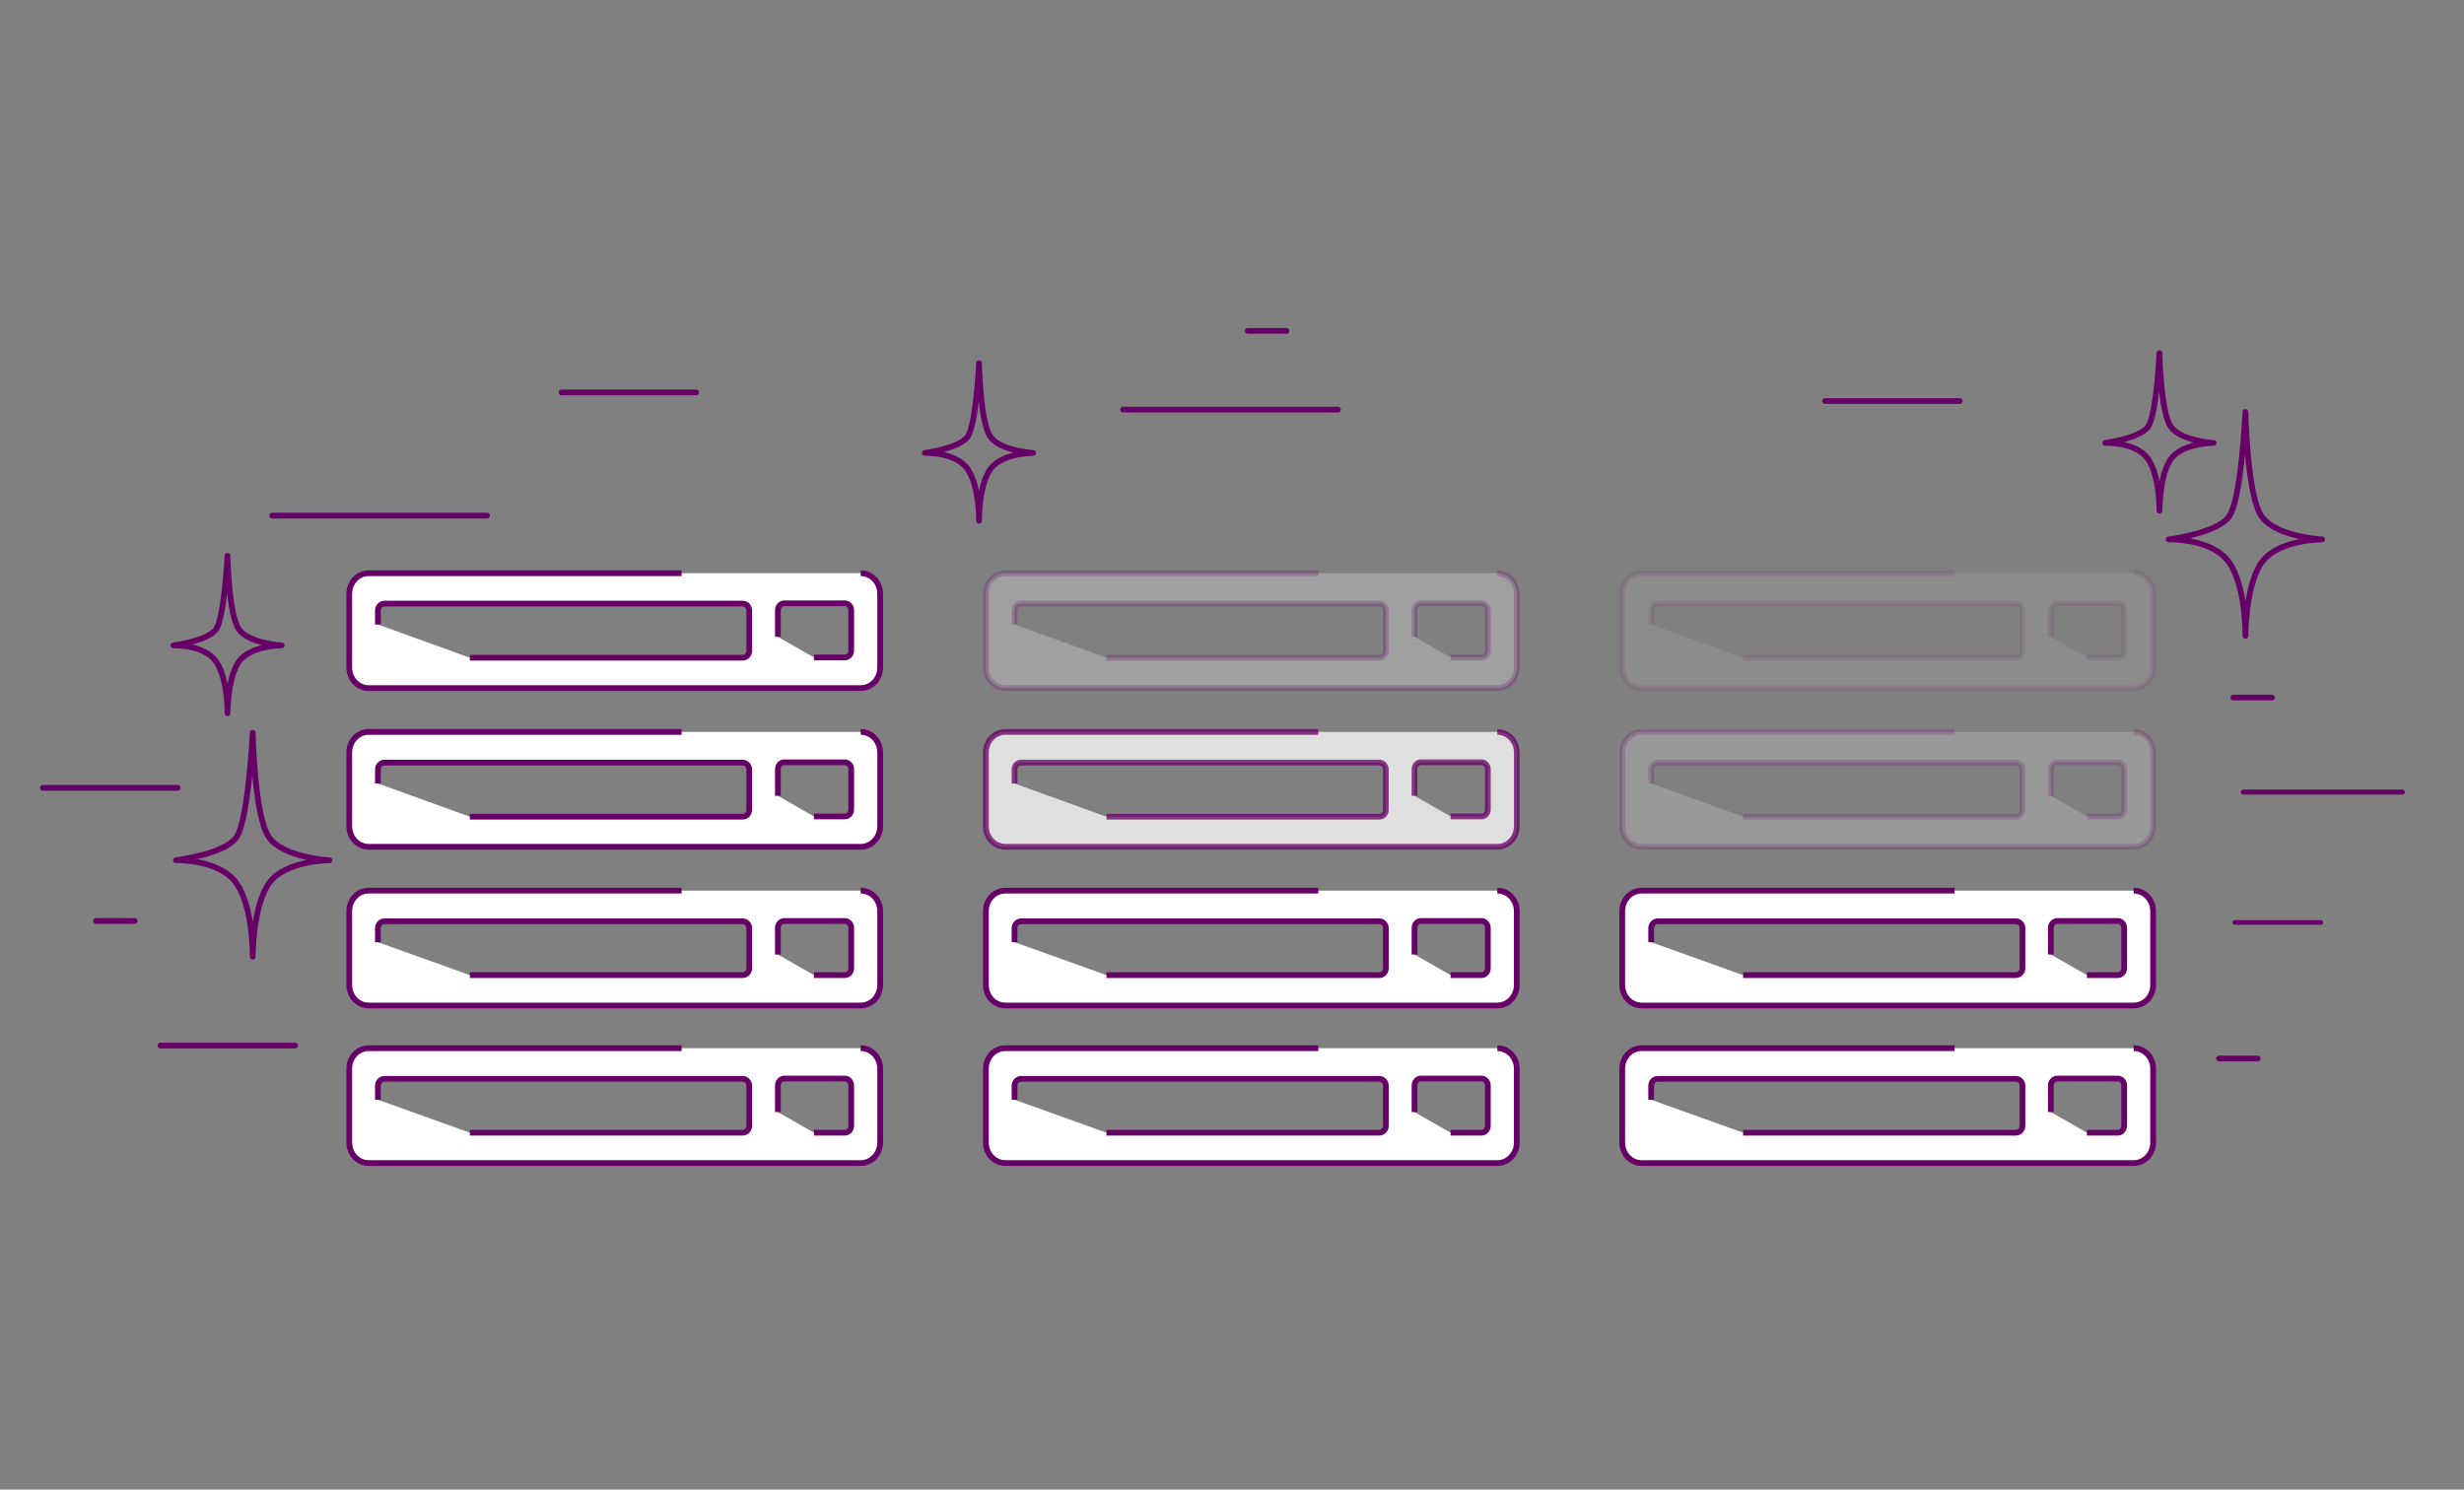 <svg xmlns="http://www.w3.org/2000/svg" xmlns:xlink="http://www.w3.org/1999/xlink" style="enable-background:new 0 0 860 520" id="Layer_1" x="0" y="0" version="1.1" viewBox="0 0 860 520" xml:space="preserve"><rect x="0" y="0" width="860" height="520" fill="#808080" stroke="none"/><style type="text/css">.st0,.st1{stroke:#606;stroke-width:2}.st0,.st1,.st2,.st3{fill:#fff;stroke-miterlimit:10}.st1{opacity:.25}.st2,.st3{stroke:#606}.st2{opacity:.75;stroke-width:2}.st3{opacity:.1}.st3,.st4,.st5{stroke-width:2}.st4,.st5,.st6,.st7{stroke:#606}.st4{opacity:.2;fill:#fff;stroke-miterlimit:10}.st5,.st6,.st7{fill:none;stroke-linecap:round;stroke-linejoin:round}.st6{stroke-width:1.598}.st7{stroke-width:1.72}</style><path d="M237.9,200.1H128.7c-3.8,0-6.8,3.2-6.8,7.2V233c0,4,3,7.2,6.8,7.2h171.7c3.8,0,6.8-3.2,6.8-7.2v-25.7	c0-4-3-7.2-6.8-7.2 M131.9,218v-4.9c0-1.3,1-2.4,2.3-2.4h125c1.3,0,2.3,1.1,2.3,2.4v14.1c0,1.3-1,2.4-2.3,2.4H164 M271.5,222.3v-9.3	c0-1.3,1-2.4,2.2-2.4h21.2c1.2,0,2.2,1.1,2.2,2.4v14.1c0,1.3-1,2.4-2.2,2.4h-10.8" class="st0"/><path d="M237.9,255.5H128.7c-3.8,0-6.8,3.2-6.8,7.2v25.7c0,4,3,7.2,6.8,7.2h171.7c3.8,0,6.8-3.2,6.8-7.2v-25.7	c0-4-3-7.2-6.8-7.2 M131.9,273.5v-4.9c0-1.3,1-2.4,2.3-2.4h125c1.3,0,2.3,1.1,2.3,2.4v14.1c0,1.3-1,2.4-2.3,2.4H164 M271.5,277.8	v-9.3c0-1.3,1-2.4,2.2-2.4h21.2c1.2,0,2.2,1.1,2.2,2.4v14.1c0,1.3-1,2.4-2.2,2.4h-10.8" class="st0"/><path d="M237.9,310.9H128.7c-3.8,0-6.8,3.2-6.8,7.2v25.7c0,4,3,7.2,6.8,7.2h171.7c3.8,0,6.8-3.2,6.8-7.2v-25.7	c0-4-3-7.2-6.8-7.2 M131.9,328.9v-4.9c0-1.3,1-2.4,2.3-2.4h125c1.3,0,2.3,1.1,2.3,2.4V338c0,1.3-1,2.4-2.3,2.4H164 M271.5,333.2	v-9.3c0-1.3,1-2.4,2.2-2.4h21.2c1.2,0,2.2,1.1,2.2,2.4V338c0,1.3-1,2.4-2.2,2.4h-10.8" class="st0"/><path d="M460.1,200.1H350.9c-3.8,0-6.8,3.2-6.8,7.2V233c0,4,3,7.2,6.8,7.2h171.7c3.8,0,6.8-3.2,6.8-7.2v-25.7	c0-4-3-7.2-6.8-7.2 M354.1,218v-4.9c0-1.3,1-2.4,2.3-2.4h125c1.3,0,2.3,1.1,2.3,2.4v14.1c0,1.3-1,2.4-2.3,2.4h-95.2 M493.7,222.3	v-9.3c0-1.3,1-2.4,2.2-2.4h21.2c1.2,0,2.2,1.1,2.2,2.4v14.1c0,1.3-1,2.4-2.2,2.4h-10.8" class="st1"/><path d="M460.1,255.5H350.9c-3.8,0-6.8,3.2-6.8,7.2v25.7c0,4,3,7.2,6.8,7.2h171.7c3.8,0,6.8-3.2,6.8-7.2v-25.7	c0-4-3-7.2-6.8-7.2 M354.1,273.5v-4.9c0-1.3,1-2.4,2.3-2.4h125c1.3,0,2.3,1.1,2.3,2.4v14.1c0,1.3-1,2.4-2.3,2.4h-95.2 M493.7,277.8	v-9.3c0-1.3,1-2.4,2.2-2.4h21.2c1.2,0,2.2,1.1,2.2,2.4v14.1c0,1.3-1,2.4-2.2,2.4h-10.8" class="st2"/><path d="M460.1,310.9H350.9c-3.8,0-6.8,3.2-6.8,7.2v25.7c0,4,3,7.2,6.8,7.2h171.7c3.8,0,6.8-3.2,6.8-7.2v-25.7	c0-4-3-7.2-6.8-7.2 M354.1,328.9v-4.9c0-1.3,1-2.4,2.3-2.4h125c1.3,0,2.3,1.1,2.3,2.4V338c0,1.3-1,2.4-2.3,2.4h-95.2 M493.7,333.2	v-9.3c0-1.3,1-2.4,2.2-2.4h21.2c1.2,0,2.2,1.1,2.2,2.4V338c0,1.3-1,2.4-2.2,2.4h-10.8" class="st0"/><path d="M682.2,200.1H573c-3.8,0-6.8,3.2-6.8,7.2V233c0,4,3,7.2,6.8,7.2h171.7c3.8,0,6.8-3.2,6.8-7.2v-25.7	c0-4-3-7.2-6.8-7.2 M576.3,218v-4.9c0-1.3,1-2.4,2.3-2.4h125c1.3,0,2.3,1.1,2.3,2.4v14.1c0,1.3-1,2.4-2.3,2.4h-95.2 M715.8,222.3	v-9.3c0-1.3,1-2.4,2.2-2.4h21.2c1.2,0,2.2,1.1,2.2,2.4v14.1c0,1.3-1,2.4-2.2,2.4h-10.8" class="st3"/><path d="M682.2,255.5H573c-3.8,0-6.8,3.2-6.8,7.2v25.7c0,4,3,7.2,6.8,7.2h171.7c3.8,0,6.8-3.2,6.8-7.2v-25.7	c0-4-3-7.2-6.8-7.2 M576.3,273.5v-4.9c0-1.3,1-2.4,2.3-2.4h125c1.3,0,2.3,1.1,2.3,2.4v14.1c0,1.3-1,2.4-2.3,2.4h-95.2 M715.8,277.8	v-9.3c0-1.3,1-2.4,2.2-2.4h21.2c1.2,0,2.2,1.1,2.2,2.4v14.1c0,1.3-1,2.4-2.2,2.4h-10.8" class="st4"/><path d="M682.2,310.9H573c-3.8,0-6.8,3.2-6.8,7.2v25.7c0,4,3,7.2,6.8,7.2h171.7c3.8,0,6.8-3.2,6.8-7.2v-25.7	c0-4-3-7.2-6.8-7.2 M576.3,328.9v-4.9c0-1.3,1-2.4,2.3-2.4h125c1.3,0,2.3,1.1,2.3,2.4V338c0,1.3-1,2.4-2.3,2.4h-95.2 M715.8,333.2	v-9.3c0-1.3,1-2.4,2.2-2.4h21.2c1.2,0,2.2,1.1,2.2,2.4V338c0,1.3-1,2.4-2.2,2.4h-10.8" class="st0"/><path d="M237.9,365.9H128.7c-3.8,0-6.8,3.2-6.8,7.2v25.7c0,4,3,7.2,6.8,7.2h171.7c3.8,0,6.8-3.2,6.8-7.2v-25.7	c0-4-3-7.2-6.8-7.2 M131.9,383.9v-4.9c0-1.3,1-2.4,2.3-2.4h125c1.3,0,2.3,1.1,2.3,2.4V393c0,1.3-1,2.4-2.3,2.4H164 M271.5,388.2	v-9.3c0-1.3,1-2.4,2.2-2.4h21.2c1.2,0,2.2,1.1,2.2,2.4V393c0,1.3-1,2.4-2.2,2.4h-10.8" class="st0"/><path d="M460.1,365.9H350.9c-3.8,0-6.8,3.2-6.8,7.2v25.7c0,4,3,7.2,6.8,7.2h171.7c3.8,0,6.8-3.2,6.8-7.2v-25.7	c0-4-3-7.2-6.8-7.2 M354.1,383.9v-4.9c0-1.3,1-2.4,2.3-2.4h125c1.3,0,2.3,1.1,2.3,2.4V393c0,1.3-1,2.4-2.3,2.4h-95.2 M493.7,388.2	v-9.3c0-1.3,1-2.4,2.2-2.4h21.2c1.2,0,2.2,1.1,2.2,2.4V393c0,1.3-1,2.4-2.2,2.4h-10.8" class="st0"/><path d="M682.2,365.9H573c-3.8,0-6.8,3.2-6.8,7.2v25.7c0,4,3,7.2,6.8,7.2h171.7c3.8,0,6.8-3.2,6.8-7.2v-25.7	c0-4-3-7.2-6.8-7.2 M576.3,383.9v-4.9c0-1.3,1-2.4,2.3-2.4h125c1.3,0,2.3,1.1,2.3,2.4V393c0,1.3-1,2.4-2.3,2.4h-95.2 M715.8,388.2	v-9.3c0-1.3,1-2.4,2.2-2.4h21.2c1.2,0,2.2,1.1,2.2,2.4V393c0,1.3-1,2.4-2.2,2.4h-10.8" class="st0"/><path d="M783.7,143.8c0,0,0.6,29.4,5.7,36.5c5.1,7.2,21.1,8,21.1,8s-15.4,0-21.1,8c-5.7,8-5.7,25.7-5.7,25.7	s0.3-17.2-5.7-25.7c-6-8.5-21.1-8-21.1-8s17-2.1,21.1-8C782.3,174.4,783.7,143.8,783.7,143.8z" class="st5"/><path d="M88.2,255.8c0,0,0.6,29.4,5.7,36.5c5.1,7.2,21.1,8,21.1,8s-15.4,0-21.1,8c-5.7,8-5.7,25.7-5.7,25.7	s0.3-17.2-5.7-25.7c-6-8.5-21.1-8-21.1-8s17-2.1,21.1-8C86.7,286.4,88.2,255.8,88.2,255.8z" class="st5"/><path d="M753.7,123.3c0,0,0.4,20.7,4,25.7s14.9,5.6,14.9,5.6s-10.8,0-14.9,5.6c-4,5.6-4,18.1-4,18.1s0.2-12.1-4-18.1	c-4.2-6-14.9-5.6-14.9-5.6s11.9-1.5,14.9-5.6C752.7,144.9,753.7,123.3,753.7,123.3z" class="st5"/><path d="M341.7,126.8c0,0,0.4,20.7,4,25.7s14.9,5.6,14.9,5.6s-10.8,0-14.9,5.6s-4,18.1-4,18.1s0.2-12.1-4-18.1	c-4.2-6-14.9-5.6-14.9-5.6s11.9-1.5,14.9-5.6C340.7,148.4,341.7,126.8,341.7,126.8z" class="st5"/><path d="M79.4,194c0,0,0.4,20.7,4,25.7s14.9,5.6,14.9,5.6s-10.8,0-14.9,5.6c-4,5.6-4,18.1-4,18.1s0.2-12.1-4-18.1	c-4.2-6-14.9-5.6-14.9-5.6s11.9-1.5,14.9-5.6C78.3,215.6,79.4,194,79.4,194z" class="st5"/><line x1="196" x2="243" y1="137" y2="137" class="st5"/><line x1="637" x2="684" y1="140" y2="140" class="st5"/><line x1="780" x2="810" y1="322" y2="322" class="st6"/><line x1="56" x2="103" y1="365" y2="365" class="st5"/><line x1="15" x2="62" y1="275" y2="275" class="st5"/><line x1="95" x2="170" y1="180" y2="180" class="st5"/><line x1="435.5" x2="449" y1="115.5" y2="115.5" class="st5"/><line x1="774.5" x2="788" y1="369.5" y2="369.5" class="st5"/><line x1="33.5" x2="47" y1="321.5" y2="321.5" class="st5"/><line x1="779.5" x2="793" y1="243.5" y2="243.5" class="st5"/><line x1="783" x2="838.5" y1="276.5" y2="276.5" class="st7"/><line x1="392" x2="467" y1="143" y2="143" class="st5"/></svg>